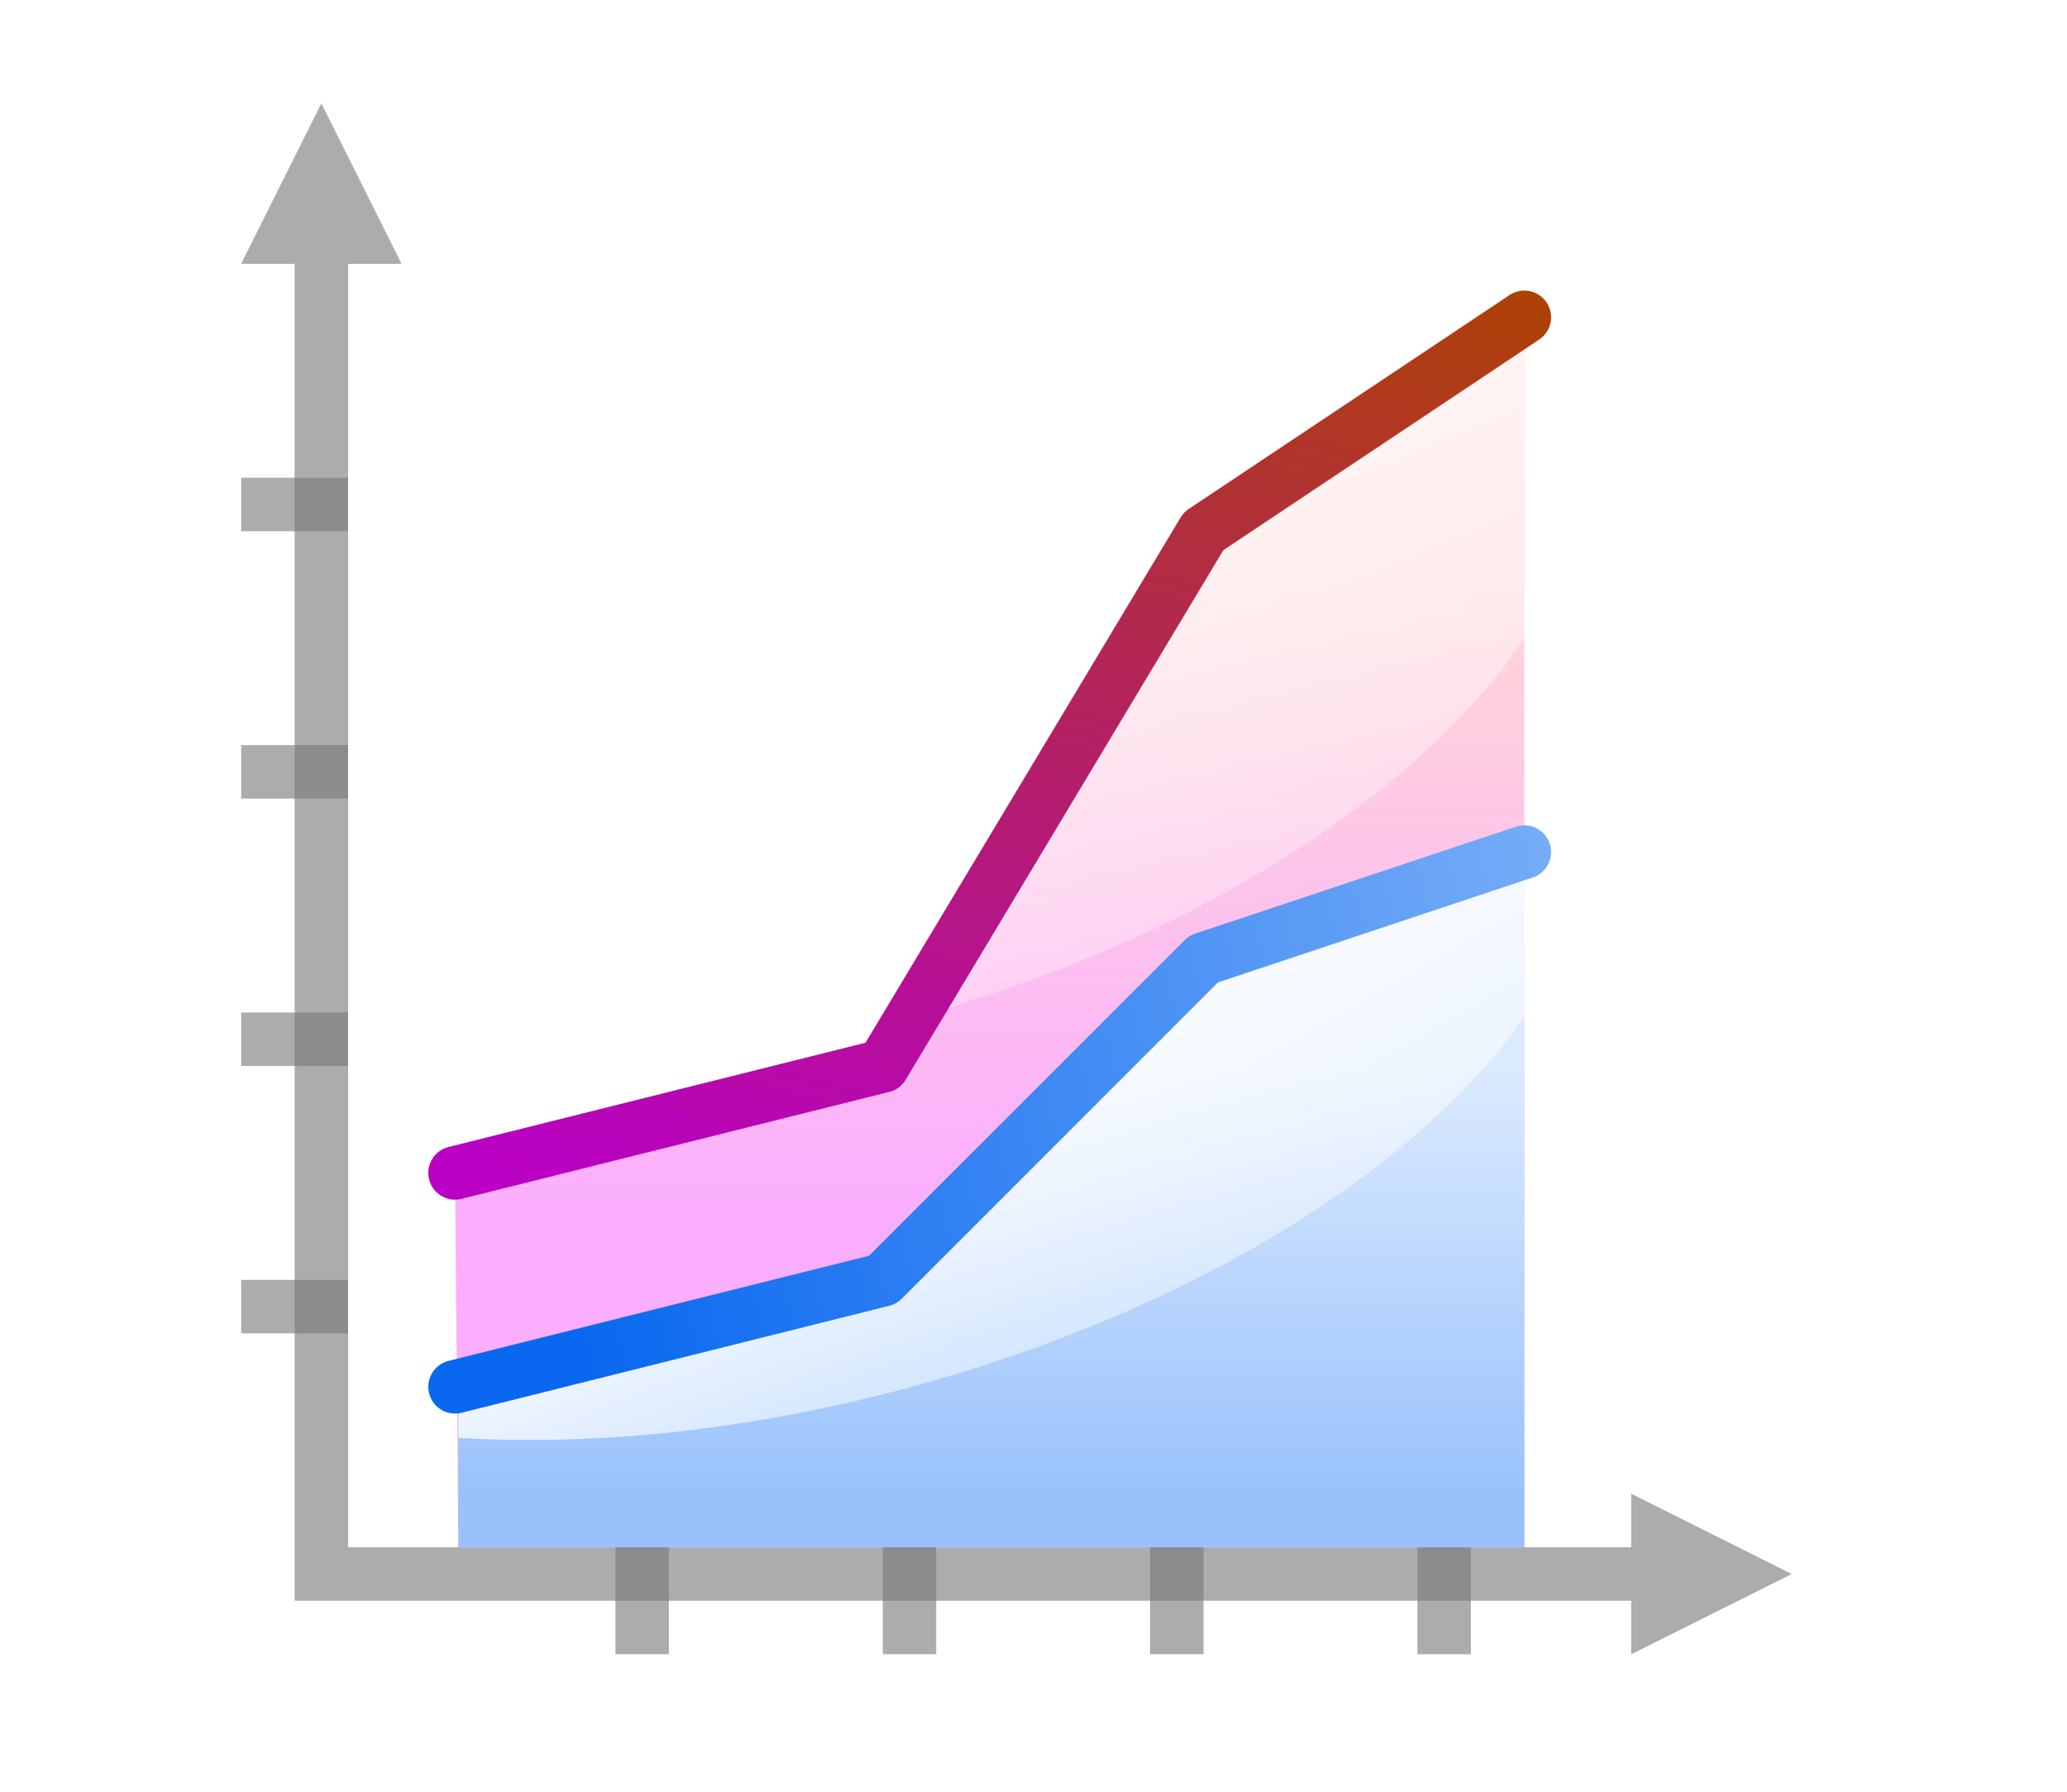 <svg height="52" viewBox="0 0 60 52" width="60" xmlns="http://www.w3.org/2000/svg" xmlns:xlink="http://www.w3.org/1999/xlink"><linearGradient id="a"><stop offset="0" stop-color="#fff"/><stop offset="1" stop-color="#fff" stop-opacity="0"/></linearGradient><linearGradient id="b" gradientUnits="userSpaceOnUse" x1="19.5" x2="136.198" y1="64" y2="32.731"><stop offset="0" stop-color="#0968ef"/><stop offset="1" stop-color="#aecffc"/></linearGradient><linearGradient id="c" gradientUnits="userSpaceOnUse" x1="28" x2="50.052" y1="88.469" y2="6.171"><stop offset="0" stop-color="#b900c4"/><stop offset="1" stop-color="#ae4300"/></linearGradient><linearGradient id="d" gradientUnits="userSpaceOnUse" x1="62.066" x2="62.066" y1="92.046" y2="43.635"><stop offset="0" stop-color="#fbaeff"/><stop offset="1" stop-color="#ffd7d7"/></linearGradient><linearGradient id="e" gradientUnits="userSpaceOnUse" x1="64" x2="64" y1="112" y2="80"><stop offset="0" stop-color="#99c2fc"/><stop offset="1" stop-color="#dceafe"/></linearGradient><linearGradient id="f" gradientUnits="userSpaceOnUse" x1="88.705" x2="116" xlink:href="#a" y1="8.803" y2="76"/><linearGradient id="g" gradientUnits="userSpaceOnUse" x1="80" x2="106" xlink:href="#a" y1="60" y2="105.033"/><g transform="translate(0 -1000.362)"><path d="m0 1000.362h60v52h-60z" fill="#fff"/><g transform="matrix(.388 0 0 .388 5.448 1000.259)"><path d="m120 118-4-2-8-4v4h-100v4h100v4l8-4z" fill="#797979" opacity=".614"/><g fill="#787878" fill-opacity=".616"><path d="m4 36h8v4h-8z"/><g transform="rotate(-90)"><path d="m-124 92h8v4h-8z"/><path d="m-124 72h8v4h-8z"/><path d="m-124 52h8v4h-8z"/><path d="m-124 32h8v4h-8z"/></g></g><path d="m10 8-2 4-4 8h4v96h4v-96h4l-4-8z" fill="#797979" opacity=".614"/><path d="m20 88 .25 28h79.75v-92l-23.75 16-24.25 40z" fill="url(#d)" fill-rule="evenodd"/><path d="m20.25 104v12h79.75v-52l-24 8-24 24z" fill="url(#e)" fill-rule="evenodd"/><g fill="#787878" fill-opacity=".616"><path d="m4 96h8v4h-8z"/><path d="m4 76h8v4h-8z"/><path d="m4 56h8v4h-8z"/></g><path d="m100 64-24 8-24 24-31.75 8v3.812c10.052.625 21.627-.521 33.562-3.719 21.406-5.736 38.528-16.579 46.25-27.906z" fill="url(#g)"/><path d="m100 24-23.75 16-24.25 36 1.812.5c21.582-5.783 38.559-17.071 46.188-28.5z" fill="url(#f)" fill-rule="evenodd"/><path d="m20 88 32-8 24-40 24-16" fill="none" stroke="url(#c)" stroke-linecap="round" stroke-linejoin="round" stroke-width="4"/><path d="m20 104 32-8 24-24 24-8" fill="none" stroke="url(#b)" stroke-linecap="round" stroke-linejoin="round" stroke-width="4"/></g></g></svg>